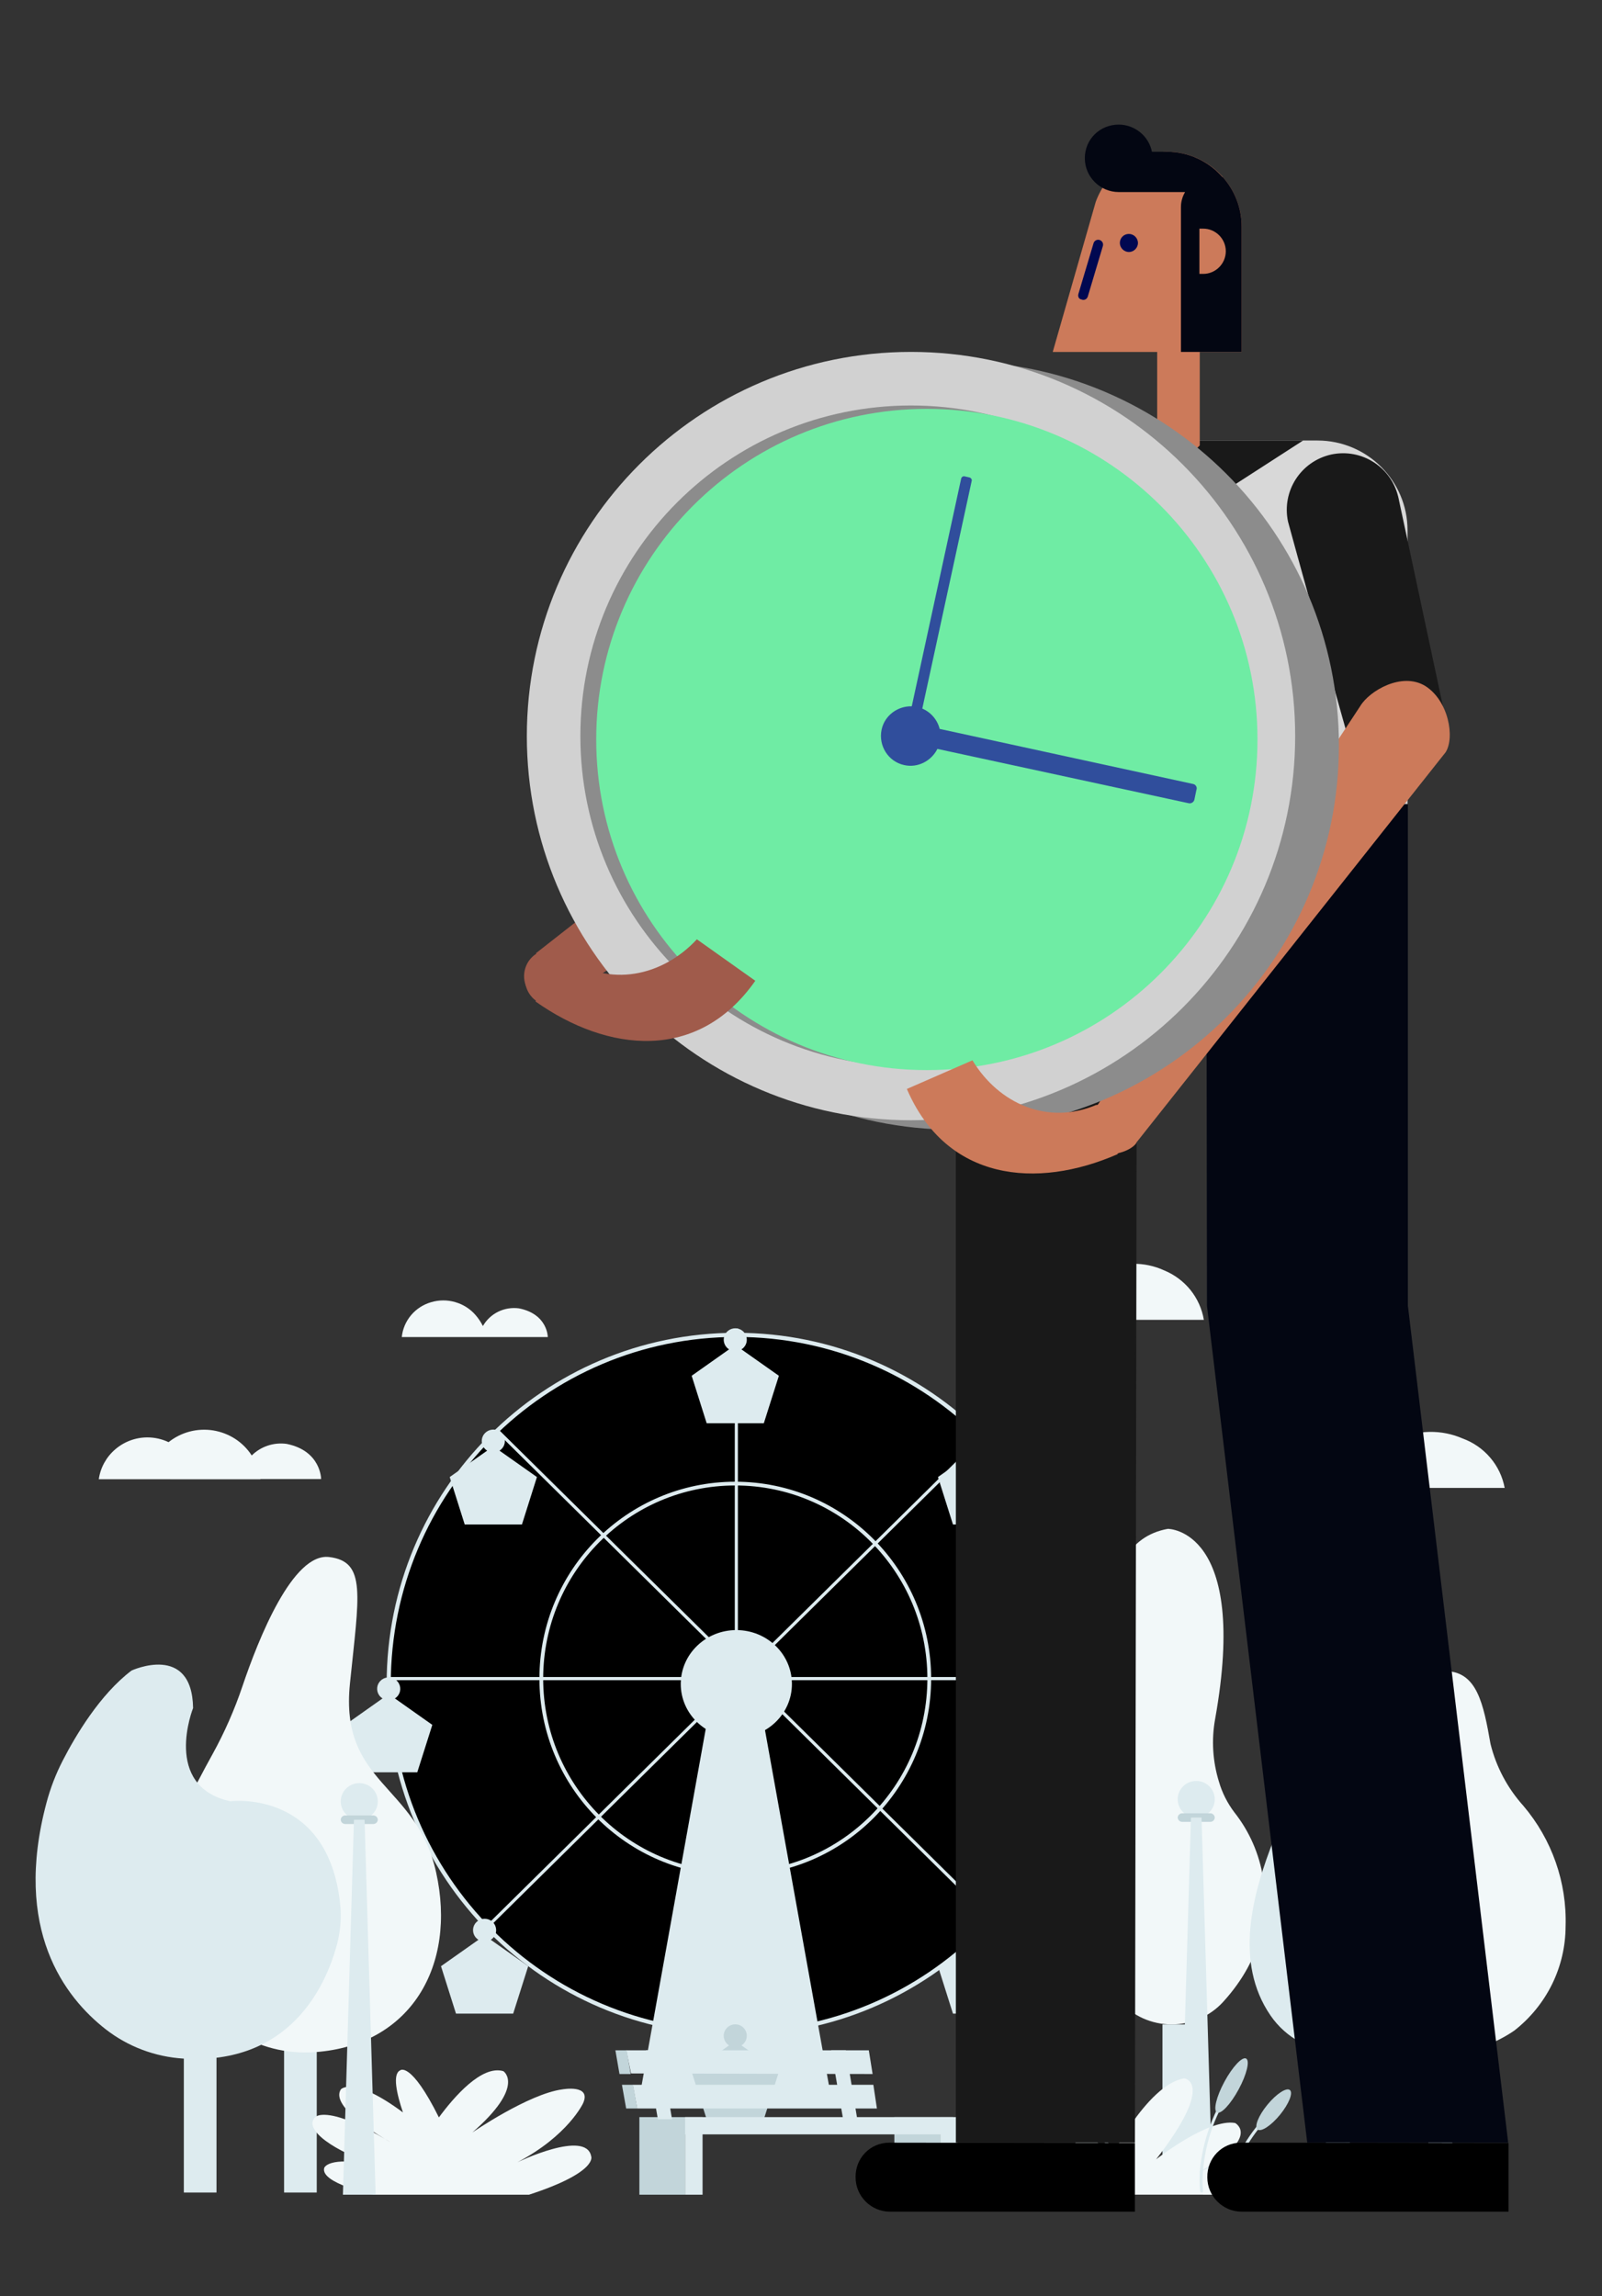 <svg id="vector" xmlns="http://www.w3.org/2000/svg" width="360" height="516" viewBox="0 0 360 516"><rect x="0" y="0" width="360" height="516" fill="#333333" stroke="none"/><defs><clipPath id="clip_path_0"><path d="M0,0h360v516h-360z"/></clipPath></defs><g id="g_0"><path fill="#F2F8F9" d="M252.44,403.26C253.53,397.82 253.43,392.21 252.14,386.81C249.53,375.92 244.35,346.8 262.44,343.56C262.44,343.56 280.74,343.47 273.06,386.3C272.21,391 272.51,395.84 273.93,400.41C274.65,402.89 275.83,405.21 277.39,407.27C280.77,411.55 282.99,416.62 283.84,421.99C285.06,429.65 283.99,439.8 274.92,449.8C273.45,451.43 271.64,452.72 269.63,453.61C267.61,454.49 265.42,454.94 263.22,454.93C261.01,454.92 258.83,454.44 256.83,453.54C254.82,452.63 253.03,451.32 251.57,449.68C245.28,442.58 241.11,430.05 250.84,408.66C251.57,406.92 252.11,405.11 252.44,403.26Z" clip-path="url(#clip_path_0)"/><path fill="#00000000" d="M165.47,456.87C208.62,456.87 243.59,421.74 243.59,378.42C243.59,335.1 208.62,299.97 165.47,299.97C122.32,299.97 87.35,335.1 87.35,378.42C87.35,421.74 122.32,456.87 165.47,456.87Z" stroke-width="0.932" stroke="#DDEBEF"/><path fill="#00000000" d="M165.23,421.04C189.3,421.04 208.82,401.41 208.82,377.21C208.82,353.01 189.3,333.39 165.23,333.39C141.15,333.39 121.64,353.01 121.64,377.21C121.64,401.41 141.15,421.04 165.23,421.04Z" stroke-width="0.846" stroke="#DDEBEF"/><path fill="#DDEBEF" d="M143.68,471.4L160.65,377.07L164.29,377V376.97L165.22,376.99L166.17,376.97V377L169.8,377.07L186.78,471.39L143.68,471.4Z"/><path fill="#00000000" d="M165.47,298.52V458.32" stroke-width="0.705" stroke="#DDEBEF"/><path fill="#00000000" d="M243.11,377.21H87.35" stroke-width="0.705" stroke="#DDEBEF"/><path fill="#00000000" d="M221.18,322.7L110.17,432.34" stroke-width="0.705" stroke="#DDEBEF"/><path fill="#00000000" d="M223.04,431.37L112.03,321.73" stroke-width="0.705" stroke="#DDEBEF"/><path fill="#DDEBEF" d="M163.83,303.23C163.36,302.93 163,302.49 162.8,301.97C162.6,301.45 162.58,300.88 162.73,300.35C162.89,299.81 163.22,299.34 163.67,299.01C164.12,298.67 164.66,298.49 165.23,298.49C165.79,298.49 166.34,298.67 166.79,299.01C167.24,299.34 167.56,299.81 167.72,300.35C167.88,300.88 167.85,301.45 167.66,301.97C167.46,302.49 167.09,302.93 166.62,303.23L175.03,309.16L171.65,319.82H158.8L155.43,309.16L163.83,303.23Z"/><path fill="#DDEBEF" d="M242.2,381.67C241.73,381.38 241.37,380.93 241.17,380.42C240.97,379.89 240.95,379.33 241.1,378.79C241.26,378.26 241.59,377.79 242.04,377.45C242.49,377.12 243.03,376.94 243.6,376.94C244.16,376.94 244.71,377.12 245.15,377.45C245.6,377.79 245.93,378.26 246.09,378.79C246.25,379.33 246.22,379.89 246.02,380.42C245.83,380.93 245.46,381.38 244.99,381.67L253.4,387.61L250.02,398.27H237.17L233.8,387.61L242.2,381.67Z"/><path fill="#DDEBEF" d="M85.96,381.67C85.48,381.38 85.12,380.93 84.92,380.42C84.72,379.89 84.7,379.33 84.85,378.79C85.01,378.26 85.34,377.79 85.79,377.45C86.24,377.12 86.79,376.94 87.35,376.94C87.91,376.94 88.46,377.12 88.91,377.45C89.36,377.79 89.68,378.26 89.84,378.79C90,379.33 89.98,379.89 89.78,380.42C89.58,380.93 89.21,381.38 88.74,381.67L97.15,387.61L93.77,398.27H80.92L77.55,387.61L85.96,381.67Z"/><path fill="#C2D5DA" d="M163.83,459.64C163.36,459.34 163,458.9 162.8,458.38C162.6,457.86 162.58,457.29 162.73,456.75C162.89,456.22 163.22,455.75 163.67,455.42C164.12,455.08 164.66,454.9 165.23,454.9C165.79,454.9 166.34,455.08 166.79,455.42C167.24,455.75 167.56,456.22 167.72,456.75C167.88,457.29 167.85,457.86 167.66,458.38C167.46,458.9 167.09,459.34 166.62,459.64L175.03,465.57L171.65,476.23H158.8L155.43,465.57L163.83,459.64Z"/><path fill="#DDEBEF" d="M165.47,390.52C172.37,390.52 177.96,385.11 177.96,378.42C177.96,371.73 172.37,366.31 165.47,366.31C158.57,366.31 152.98,371.73 152.98,378.42C152.98,385.11 158.57,390.52 165.47,390.52Z"/><path fill="#DDEBEF" d="M109.47,325.99C108.99,325.69 108.63,325.25 108.43,324.73C108.23,324.21 108.21,323.64 108.36,323.11C108.52,322.57 108.85,322.1 109.3,321.77C109.75,321.43 110.3,321.25 110.86,321.25C111.42,321.25 111.97,321.43 112.42,321.77C112.87,322.1 113.19,322.57 113.35,323.11C113.51,323.64 113.49,324.21 113.29,324.73C113.09,325.25 112.72,325.69 112.25,325.99L120.66,331.92L117.29,342.58H104.43L101.06,331.92L109.47,325.99Z"/><path fill="#DDEBEF" d="M219.18,325.99C218.71,325.69 218.34,325.25 218.15,324.73C217.95,324.21 217.92,323.64 218.08,323.11C218.24,322.57 218.57,322.1 219.01,321.77C219.46,321.43 220.01,321.25 220.57,321.25C221.14,321.25 221.68,321.43 222.13,321.77C222.58,322.1 222.91,322.57 223.07,323.11C223.23,323.64 223.2,324.21 223,324.73C222.8,325.25 222.44,325.69 221.97,325.99L230.38,331.92L227,342.58H214.15L210.78,331.92L219.18,325.99Z"/><path fill="#DDEBEF" d="M107.51,435.91C107.03,435.61 106.67,435.17 106.47,434.65C106.27,434.13 106.25,433.56 106.4,433.03C106.56,432.49 106.89,432.02 107.34,431.69C107.79,431.36 108.34,431.18 108.9,431.18C109.46,431.18 110.01,431.36 110.46,431.69C110.91,432.02 111.24,432.49 111.39,433.03C111.55,433.56 111.53,434.13 111.33,434.65C111.13,435.17 110.76,435.61 110.29,435.91L118.7,441.84L115.32,452.5H102.47L99.1,441.84L107.51,435.91Z"/><path fill="#DDEBEF" d="M219.18,435.91C218.71,435.61 218.34,435.17 218.15,434.65C217.95,434.13 217.92,433.56 218.08,433.03C218.24,432.49 218.57,432.02 219.01,431.69C219.46,431.36 220.01,431.18 220.57,431.18C221.14,431.18 221.68,431.36 222.13,431.69C222.58,432.02 222.91,432.49 223.07,433.03C223.23,433.56 223.2,434.13 223,434.65C222.8,435.17 222.44,435.61 221.97,435.91L230.38,441.84L227,452.5H214.15L210.78,441.84L219.18,435.91Z"/><path fill="#DDEBEF" d="M261.23,454.93H266.62V492.7H261.23V454.93Z"/><path fill="#DDEBEF" d="M297.96,455.9H303.35V492.7H297.96V455.9Z"/><path fill="#DDEBEF" d="M320.98,455.9H326.37V492.7H320.98V455.9Z"/><path fill="#DDEBEF" d="M63.84,455.9H71.18V492.7H63.84V455.9Z"/><path fill="#DDEBEF" d="M41.31,455.9H48.65V492.7H41.31V455.9Z"/><path fill="#DDEBEF" d="M190.08,460.74H186.78L189.47,476.24H192.65L190.08,460.74Z"/><path fill="#C2D5DA" d="M143.68,475.75H153.96V493.19H143.68V475.75Z"/><path fill="#C2D5DA" d="M200.98,475.75H211.27V493.19H200.98V475.75Z"/><path fill="#DDEBEF" d="M211.27,475.75H215.19V493.19H211.27V475.75Z"/><path fill="#DDEBEF" d="M153.96,475.75H157.88V493.19H153.96V475.75Z"/><path fill="#DDEBEF" d="M153.96,475.75H214.21V479.63H153.96V475.75Z"/><path fill="#DDEBEF" d="M140.74,460.74H195.24L196.09,466.07L141.8,465.94L140.74,460.74Z"/><path fill="#DDEBEF" d="M148.44,460.74H145.15L147.84,476.24H151.02L148.44,460.74Z"/><path fill="#DDEBEF" d="M142.21,468.49H196.26L197.06,473.82H143.18L142.21,468.49Z"/><path fill="#C2D5DA" d="M142.28,468.49L143.19,473.82H140.71L139.76,468.49H142.28Z"/><path fill="#C2D5DA" d="M141.72,466.07H139.21L138.29,460.74H140.84L141.72,466.07Z"/><path fill="#F2F8F9" d="M47.78,394.16C50.46,389.3 52.7,384.21 54.47,378.96C58.11,368.18 65.79,348.92 73.95,349.89C82.42,350.89 80.66,358.47 78.64,378.32C76.32,401.01 93.56,400.74 98,420.73C102.68,441.81 92.24,459.59 70.9,461.14C43.69,463.12 29.91,429.77 39.4,410.39C43.29,402.43 45.77,397.79 47.78,394.16Z"/><path fill="#F2F8F9" d="M317.01,382.22C317.01,382.22 318.37,375.2 325.13,375.53C331.9,375.86 333.35,382.77 334.95,391.91C336.23,397.07 338.77,401.84 342.34,405.81C348.75,413.37 352.13,423 351.82,432.87C351.81,437.36 350.78,441.8 348.8,445.85C346.81,449.9 343.93,453.45 340.37,456.25C340.37,456.25 320.39,471.14 303.81,451.75C303.81,451.75 287.44,429.77 311.93,402.65C311.93,402.65 316.67,395.92 317.01,382.22Z"/><path fill="#DDEBEF" d="M295.09,344.36C295.09,344.36 282.14,353.92 285.2,374.11C288.27,394.3 293.55,394.98 286.39,413C281.34,425.73 277.31,440.96 285.51,452.92C287.24,455.44 289.55,457.51 292.26,458.95C294.97,460.4 297.99,461.18 301.06,461.23C304.14,461.28 307.18,460.61 309.94,459.25C312.7,457.9 315.08,455.91 316.9,453.46C322.51,445.82 327.15,434.27 324.74,417.87C324.74,417.87 322.91,405.64 308.26,384.75C307.84,384.16 307.47,383.53 307.16,382.88C303.45,374.4 302.16,365.07 303.44,355.92C303.44,355.92 305.99,339.83 295.09,344.36Z"/><path fill="#DDEBEF" d="M29.56,375.4C29.56,375.4 43.16,369.12 43.39,383.83C43.39,383.83 36.37,401.41 51.74,404.77C51.77,404.77 51.79,404.77 51.81,404.77C52.74,404.66 73.58,402.55 76.41,427.58C76.78,430.81 76.52,434.07 75.66,437.2C73.18,446.22 65.21,464.1 41.17,462.6C34.83,462.2 28.76,459.91 23.77,456.03C14.58,448.86 2.83,433.64 10.45,405.1C11.32,401.83 12.54,398.66 14.09,395.65C16.96,390.06 22.45,380.78 29.56,375.4Z"/><path fill="#F2F8F9" d="M90.55,474.7C89.14,470.53 88.15,466.06 89.93,465.24C89.93,465.24 92.29,463.08 98.63,475.82C102,471.24 108.27,463.97 113.12,465.43C113.12,465.43 118.18,468.73 106.14,479.21C106.14,479.21 118.79,470.52 126.38,469.52C126.38,469.52 132.95,468.32 131.04,472.62C131.04,472.62 127.69,479.91 116.26,485.9C116.26,485.9 131.74,478.42 132.86,484.6C132.86,484.6 134.38,488.14 118.88,493.19H83.98C83.98,493.19 71.97,490.65 72.85,487.2C72.85,487.2 73.56,484.4 84.18,486.5C84.18,486.5 71.98,482.35 70.32,477.83C70.23,477.58 70.19,477.31 70.21,477.04C70.23,476.77 70.31,476.51 70.44,476.27C70.57,476.04 70.75,475.83 70.97,475.67C71.19,475.51 71.44,475.4 71.7,475.34C73.59,474.95 77.72,475.45 86.49,480.65C87.25,481.1 87.73,481.36 87.73,481.36C87.3,481.1 86.89,480.86 86.49,480.65C83.15,478.67 74.37,473.02 76.59,469.52C76.59,469.52 79.34,466.36 90.55,474.7Z"/><path fill="#DDEBEF" d="M80.74,408.93C83.03,408.93 84.9,407.08 84.9,404.81C84.9,402.54 83.03,400.7 80.74,400.7C78.44,400.7 76.57,402.54 76.57,404.81C76.57,407.08 78.44,408.93 80.74,408.93Z"/><path fill="#C2D5DA" d="M84.9,408.93C84.89,408.66 84.78,408.41 84.58,408.23C84.39,408.05 84.13,407.95 83.86,407.96H77.61C77.34,407.95 77.08,408.05 76.89,408.23C76.7,408.41 76.58,408.66 76.57,408.93C76.58,409.19 76.7,409.44 76.89,409.62C77.09,409.8 77.35,409.89 77.61,409.89H83.86C84.12,409.89 84.38,409.8 84.58,409.62C84.77,409.44 84.89,409.19 84.9,408.93Z"/><path fill="#DDEBEF" d="M79.54,408.93H81.93L84.41,493.19H77.06L79.54,408.93Z"/><path fill="#DDEBEF" d="M268.82,408.45C271.12,408.45 272.98,406.6 272.98,404.33C272.98,402.06 271.12,400.21 268.82,400.21C266.52,400.21 264.65,402.06 264.65,404.33C264.65,406.6 266.52,408.45 268.82,408.45Z"/><path fill="#C2D5DA" d="M272.98,408.45C272.97,408.18 272.86,407.93 272.66,407.75C272.47,407.57 272.21,407.47 271.94,407.48H265.7C265.43,407.47 265.17,407.57 264.97,407.75C264.78,407.93 264.66,408.18 264.65,408.45C264.67,408.71 264.78,408.96 264.98,409.14C265.17,409.32 265.43,409.41 265.7,409.41H271.94C272.21,409.41 272.47,409.32 272.66,409.14C272.86,408.96 272.97,408.71 272.98,408.45Z"/><path fill="#DDEBEF" d="M267.63,408.44H270.01L272.49,492.7H265.15L267.63,408.44Z"/><path fill="#F2F8F9" d="M227.43,296.59H270.53C270.12,294.14 269.08,291.83 267.52,289.88C265.95,287.94 263.91,286.42 261.59,285.47C259.39,284.46 256.99,283.96 254.57,284C252.14,284.05 249.76,284.63 247.6,285.72C244.3,287.28 241.5,289.69 239.48,292.7C239.48,292.7 230.32,288.13 227.43,296.59Z"/><path fill="#F2F8F9" d="M292.58,334.36H338.13C337.66,331.85 336.55,329.51 334.89,327.57C333.23,325.62 331.09,324.13 328.67,323.25C326.34,322.23 323.8,321.73 321.25,321.77C318.7,321.82 316.19,322.4 313.89,323.49C310.45,325.02 307.48,327.42 305.31,330.47C305.31,330.47 295.62,325.91 292.58,334.36Z"/><path fill="#F2F8F9" d="M90.29,300.46H123.1C123.1,300.46 123.1,295.3 116.61,294.01C115.01,293.8 113.39,294.06 111.94,294.77C110.5,295.48 109.31,296.6 108.52,297.98C108.07,297.1 107.52,296.27 106.87,295.52C105.67,294.13 104.08,293.12 102.3,292.61C100.53,292.09 98.64,292.1 96.87,292.63C95.11,293.14 93.54,294.16 92.37,295.55C91.2,296.95 90.47,298.65 90.29,300.46V300.46Z"/><path fill="#F2F8F9" d="M22.2,332.41C22.57,329.81 23.88,327.42 25.89,325.7C27.89,323.97 30.46,323.01 33.12,323.01C34.76,323.01 36.39,323.37 37.88,324.08C39.27,322.97 40.88,322.16 42.61,321.7C44.33,321.25 46.14,321.16 47.9,321.44C49.67,321.73 51.35,322.37 52.85,323.34C54.34,324.31 55.61,325.58 56.57,327.07C57.59,326.06 58.83,325.3 60.19,324.85C61.56,324.4 63.01,324.27 64.43,324.47C72.15,326.04 72.16,332.34 72.16,332.37H58.52V332.42L22.2,332.41Z"/><path fill="#F2F8F9" d="M246.74,493.18C246.74,493.18 238.41,481.71 243.03,479.61C243.03,479.61 246.29,477.74 248.77,486.45C248.77,486.45 257.55,468.47 266.1,467.04C266.1,467.04 273.31,467.8 259.8,485.24C259.8,485.24 271.57,475.97 277.56,477.08C277.56,477.08 283.55,480.28 269.37,488.11C269.37,488.11 285.58,481.16 289.96,483.04C289.96,483.04 294.02,483.37 280.96,489.21C280.96,489.21 294.13,487.01 296.49,489.55C296.49,489.55 296.26,491.64 287.59,493.19L246.74,493.18Z"/><path fill="#DDEBEF" d="M283.95,476.24C284.01,476.24 284.07,476.27 284.11,476.3C284.16,476.34 284.2,476.39 284.22,476.44C284.24,476.49 284.25,476.55 284.24,476.61C284.24,476.67 284.21,476.73 284.18,476.77C280.39,481.05 277.67,486.15 276.24,491.65C276.16,491.98 276.06,492.46 276.06,492.46C275.93,492.77 275.74,492.71 275.63,492.66C275.36,492.56 275.43,492.2 275.51,491.84C276.91,486.14 279.68,480.86 283.58,476.45C283.61,476.38 283.67,476.32 283.73,476.28C283.8,476.24 283.88,476.23 283.95,476.24Z"/><path fill="#DDEBEF" d="M243.51,474.3C243.58,474.31 243.63,474.34 243.68,474.39C248.27,479.05 251.41,484.93 252.71,491.31C252.78,491.64 252.85,491.97 252.9,492.3C252.92,492.39 252.9,492.48 252.86,492.56C252.7,492.82 252.28,492.7 252.23,492.32C251.84,490.19 251.23,488.1 250.42,486.08C248.84,481.89 246.38,478.06 243.21,474.87C243.17,474.83 243.14,474.78 243.12,474.72C243.1,474.67 243.1,474.61 243.11,474.56C243.13,474.47 243.18,474.4 243.26,474.35C243.33,474.3 243.42,474.28 243.51,474.3Z"/><path fill="#DDEBEF" d="M276.65,468.98C276.8,469.02 276.8,469.04 276.84,469.08C277,469.26 276.84,469.53 276.68,469.77C272.67,475.7 270.44,482.63 270.24,489.77C270.22,490.62 270.26,491.47 270.36,492.32C270.36,492.38 270.35,492.45 270.32,492.5C270.3,492.56 270.26,492.61 270.21,492.65C270.01,492.77 269.74,492.68 269.69,492.35C269.48,490.26 269.53,488.16 269.83,486.08C270.65,480.07 272.83,474.33 276.21,469.27C276.35,469.07 276.36,468.95 276.65,468.98Z"/><path fill="#C2D5DA" d="M282.59,478.53C283.38,479.16 285.63,477.68 287.64,475.23C289.64,472.78 290.64,470.29 289.86,469.67C289.08,469.04 286.82,470.52 284.81,472.97C282.8,475.42 281.81,477.91 282.59,478.53Z"/><path fill="#C2D5DA" d="M246.62,478.49C247.4,477.87 246.41,475.38 244.4,472.93C242.4,470.48 240.14,469 239.36,469.63C238.57,470.25 239.57,472.74 241.57,475.19C243.58,477.64 245.84,479.12 246.62,478.49Z"/><path fill="#C2D5DA" d="M273.48,474.71C274.37,475.18 276.55,472.85 278.36,469.5C280.17,466.15 280.91,463.06 280.02,462.59C279.14,462.12 276.95,464.46 275.15,467.8C273.34,471.15 272.6,474.24 273.48,474.71Z"/><path fill="#A05B4B" d="M234.12,140.51C237.51,145.67 236.07,152.54 230.9,155.92L127.04,224.21L126.95,224.29C124.24,226.07 120.51,225.31 118.73,222.6C116.95,219.89 117.72,216.16 120.43,214.38C120.43,214.38 120.51,214.38 120.51,214.29L120.43,214.21C120.43,214.21 218.11,137.63 218.62,137.29C223.78,133.9 230.73,135.34 234.12,140.51Z"/><path fill="#D8D8D8" d="M255.21,98.99H295.96H296.05C307.23,98.99 316.3,108.06 316.3,119.16V180.66H214.46V139.66C214.46,117.21 232.68,98.99 255.21,98.99Z"/><path fill="#191919" d="M292.83,98.99L245.05,129.83L253.35,98.99H292.83Z"/><path fill="#D1D1D1" d="M245.05,129.83V119.58L253.35,115.6V125.76L245.05,129.83Z"/><path fill="#191919" d="M289.44,117.21C288,110.35 292.32,103.65 299.18,102.13C306.05,100.69 312.74,105.01 314.26,111.87L325.02,162.28C326.29,168.29 322.48,174.22 316.46,175.49C310.45,176.76 304.52,172.95 303.25,166.94C303.25,166.85 303.25,166.85 303.25,166.77C303.16,166.85 289.52,117.63 289.44,117.21Z"/><path fill="#CC7A5A" d="M246.23,45.37C248.6,38.84 254.79,34.1 262.16,34.1C271.48,34.1 279.02,41.64 279.02,50.96V79.09H269.61V100.1C269.61,100.1 260.04,109.33 260.04,109.08V79.09H236.57L246.23,45.37Z"/><path fill="#000851" d="M253.69,52.57C254.79,52.57 255.72,53.5 255.72,54.6C255.72,55.7 254.79,56.63 253.69,56.63C252.59,56.63 251.65,55.7 251.65,54.6C251.65,53.5 252.5,52.57 253.69,52.57Z"/><path fill="#000851" d="M242.34,66.04L245.73,54.69C245.89,54.09 246.49,53.76 247.08,53.92C247.67,54.09 248.01,54.69 247.84,55.28L244.45,66.63C244.29,67.14 243.86,67.39 243.44,67.39C243.35,67.39 243.27,67.39 243.1,67.31C242.42,67.23 242.17,66.63 242.34,66.04Z"/><path fill="#030612" d="M251.4,28C255.04,28 258.18,30.63 258.86,34.1H262.16C267.16,34.1 271.65,36.3 274.7,39.78H274.78C277.41,42.74 279.02,46.64 279.02,50.96V79.08H265.38V46.55C265.38,45.28 265.72,44.18 266.31,43.16H251.4C247.25,43.16 243.78,39.78 243.78,35.54C243.78,31.3 247.16,28 251.4,28Z"/><path fill="#CC7A5A" d="M269.53,51.38H270.38C273.17,51.38 275.46,53.67 275.46,56.46C275.46,59.26 273.17,61.55 270.38,61.55H269.53V51.38Z"/><path fill="#000000" d="M199.81,481.5L255.04,481.58V497H199.98C195.74,497 192.27,493.53 192.27,489.29C192.18,484.97 195.57,481.5 199.81,481.5Z"/><path fill="#030612" d="M316.38,180.75V293.42L338.92,481.5H293.76L271.23,293.42L271.14,225.9H255.47L214.8,180.75H316.38Z"/><path fill="#000000" d="M278.85,481.5L339,481.58V497H279.02C274.78,497 271.31,493.53 271.31,489.29C271.23,484.97 274.61,481.5 278.85,481.5Z"/><path fill="#191919" d="M255.47,225.9L255.04,481.5H214.8V180.75L255.47,225.9Z"/><path fill="#CC7A5A" d="M320.28,154.15C325.53,157.45 326.97,165.75 324.85,169.06L255.38,256.74V256.82C254.28,258.6 249.45,260.38 246.66,258.6C243.86,256.91 244.2,252.33 245.3,250.55C245.3,250.55 245.3,250.55 245.39,250.47L245.3,250.38C245.3,250.38 305.54,158.89 305.7,158.63C307.74,155.25 315.02,150.93 320.28,154.15Z"/><path fill="#8C8C8C" d="M214.55,253.86C262.23,253.86 300.88,215.21 300.88,167.53C300.88,119.85 262.23,81.2 214.55,81.2C166.87,81.2 128.22,119.85 128.22,167.53C128.22,215.21 166.87,253.86 214.55,253.86Z"/><path fill="#D1D1D1" d="M204.72,251.74C252.4,251.74 291.05,213.09 291.05,165.41C291.05,117.74 252.4,79.08 204.72,79.08C157.04,79.08 118.39,117.74 118.39,165.41C118.39,213.09 157.04,251.74 204.72,251.74Z"/><path fill="#8C8C8C" d="M204.72,239.71C245.76,239.71 279.02,206.45 279.02,165.41C279.02,124.38 245.76,91.12 204.72,91.12C163.69,91.12 130.42,124.38 130.42,165.41C130.42,206.45 163.69,239.71 204.72,239.71Z"/><path fill="#6FECA4" d="M208.28,240.47C249.31,240.47 282.58,207.21 282.58,166.17C282.58,125.14 249.31,91.88 208.28,91.88C167.25,91.88 133.98,125.14 133.98,166.17C133.98,207.21 167.25,240.47 208.28,240.47Z"/><path fill="#304E9C" d="M268.09,176.17L211.16,163.8C210.65,161.77 209.21,160.07 207.26,159.23L218.36,108.06C218.45,107.72 218.19,107.38 217.85,107.29L216.75,107.04C216.41,106.96 216.07,107.21 215.99,107.55L204.89,158.72C201.76,158.63 198.79,160.75 198.11,163.97C197.35,167.62 199.64,171.17 203.2,171.93C206.25,172.61 209.3,171 210.65,168.29L267.07,180.49C267.67,180.66 268.35,180.24 268.43,179.56L268.85,177.53C269.11,176.93 268.68,176.26 268.09,176.17Z"/><path fill="#A05B4B" d="M120.43,224.88C117.8,222.94 117.21,219.29 119.07,216.67C120.93,214.04 124.58,213.36 127.2,215.23L127.29,215.14C136.95,221.92 148.81,219.46 156.6,211.08L169.73,220.4C156.85,238.78 136.52,236.49 120.34,225.05L120.43,224.88Z"/><path fill="#CC7A5A" d="M251.15,259.2C254.11,257.84 255.38,254.45 254.11,251.49C252.84,248.52 249.37,247.16 246.4,248.35V248.27C235.56,252.93 224.46,248.1 218.53,238.27L203.79,244.71C212.68,265.38 232.93,267.33 251.15,259.36V259.2Z"/></g></svg>
